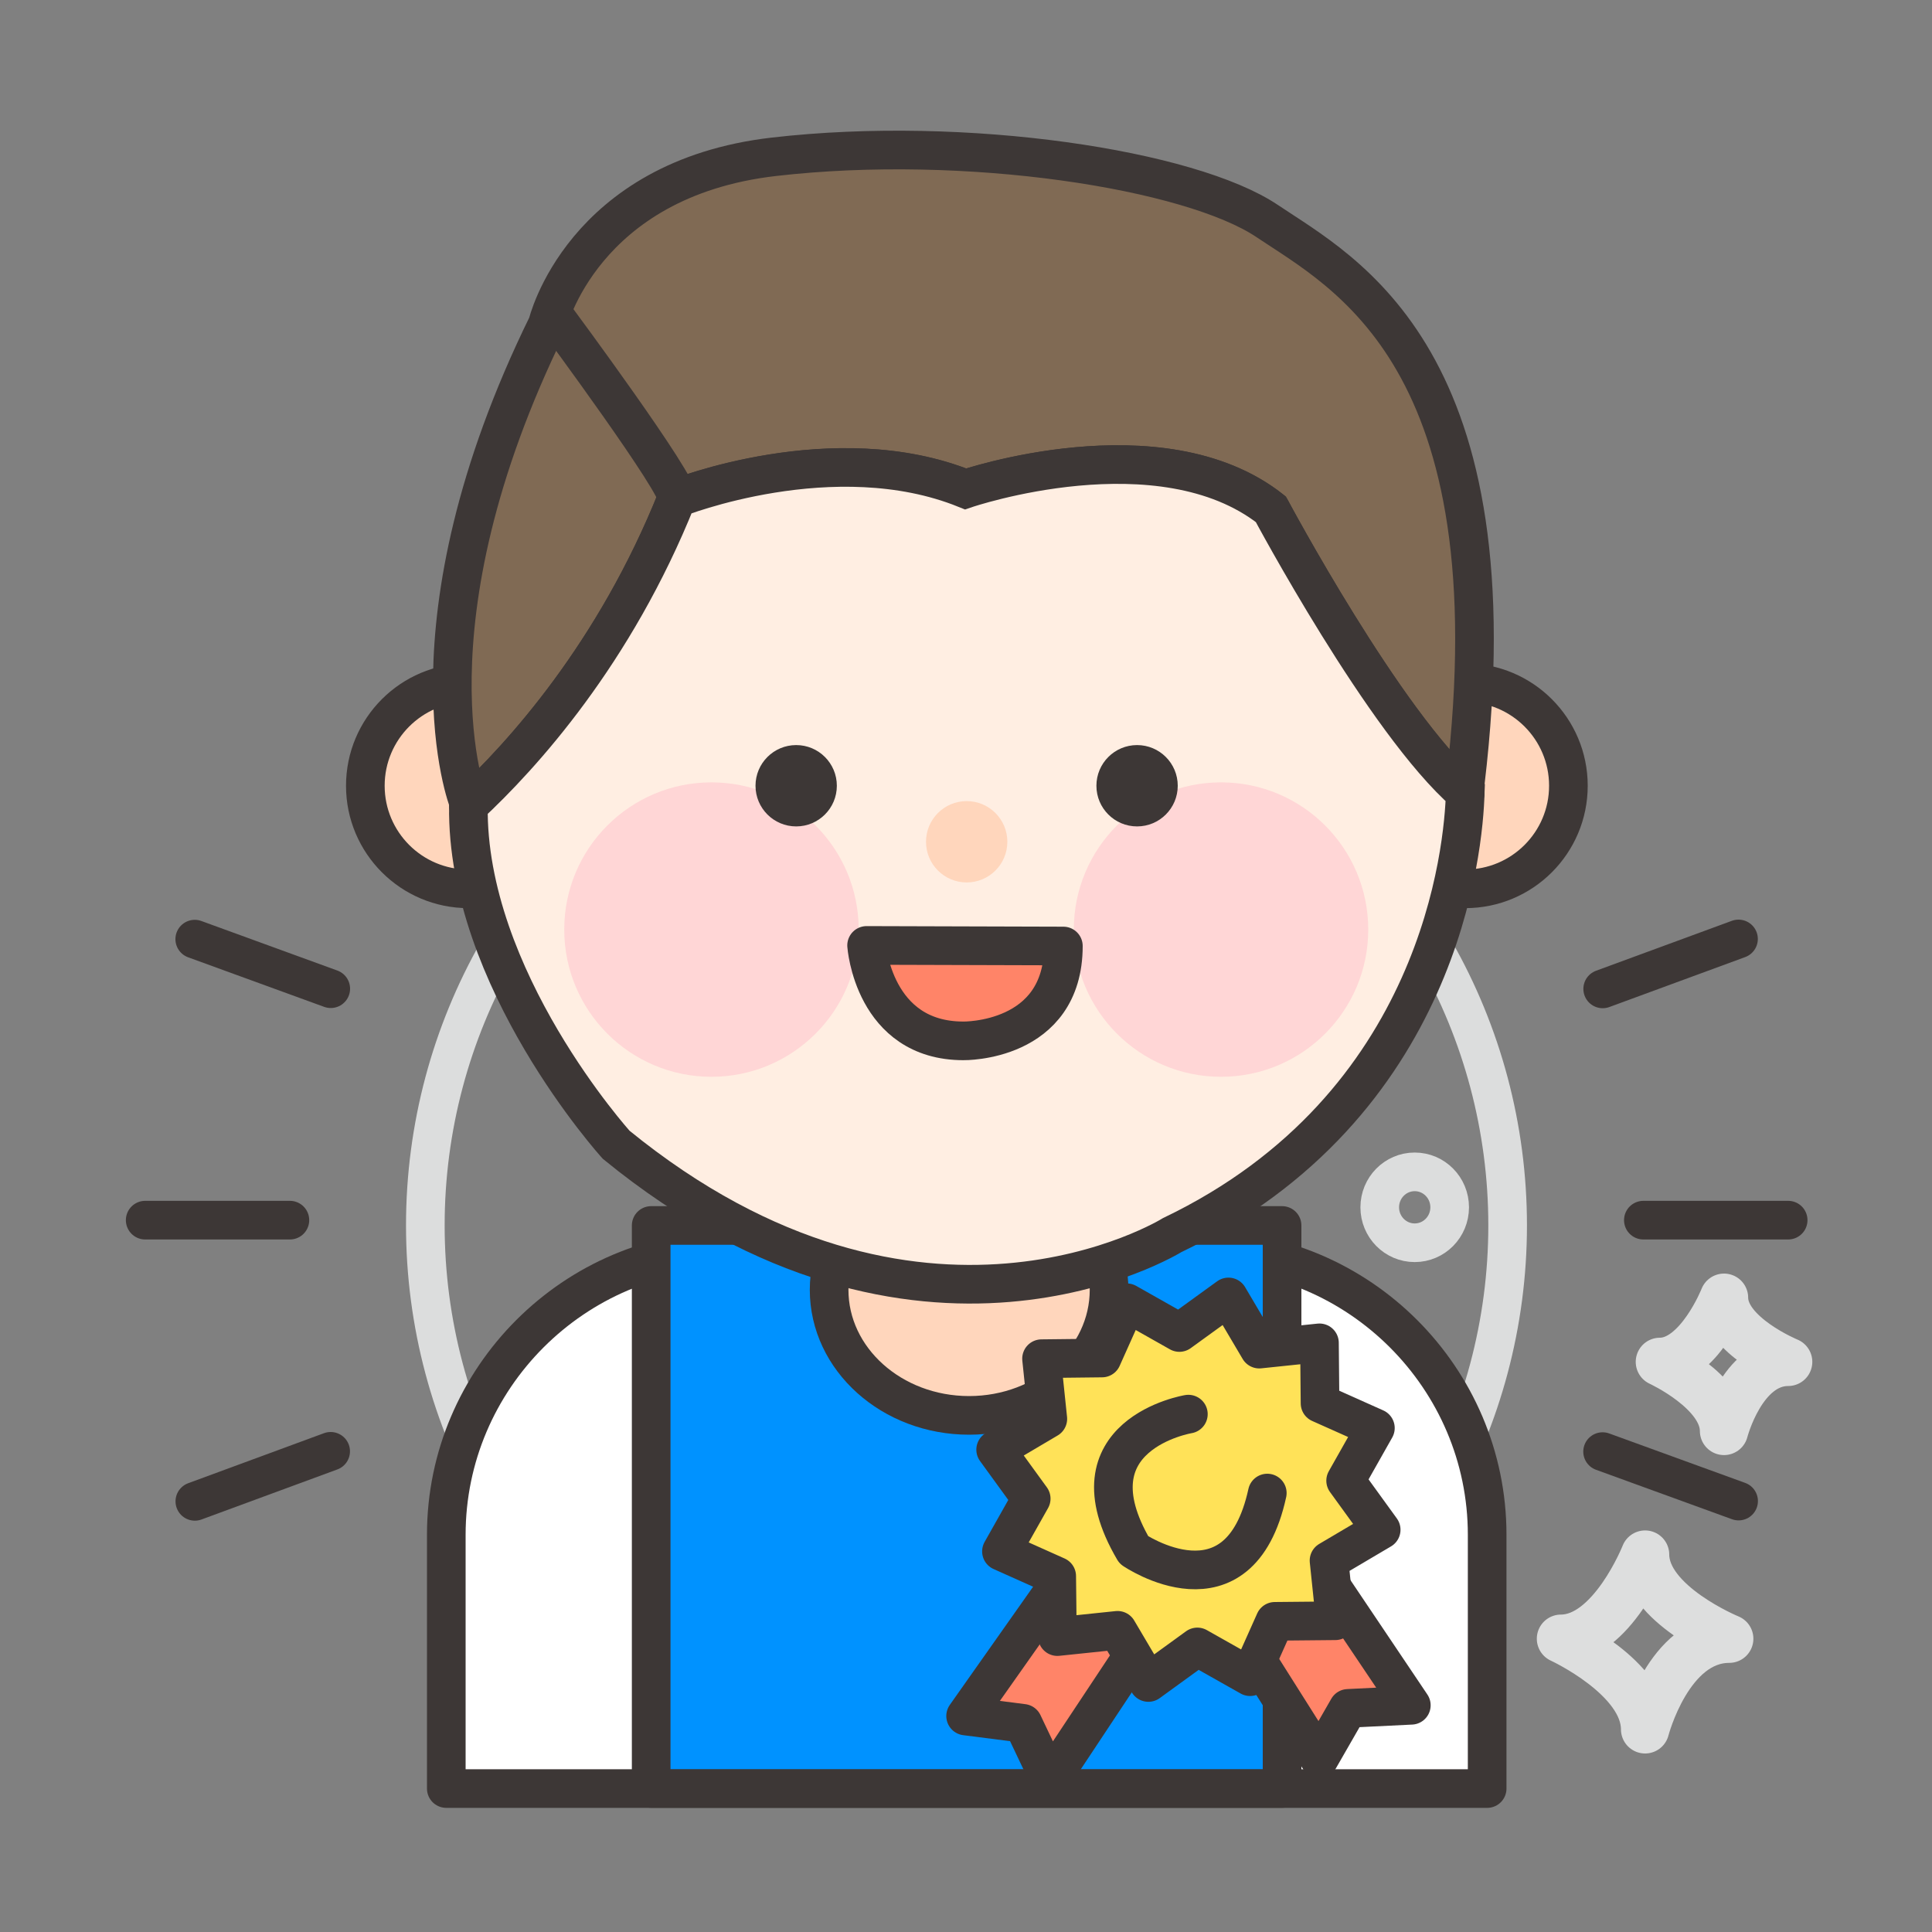 <?xml version="1.0" encoding="utf-8"?>
<!-- Generator: Adobe Illustrator 25.1.0, SVG Export Plug-In . SVG Version: 6.00 Build 0)  -->
<svg version="1.1" id="Layer_1" xmlns="http://www.w3.org/2000/svg" xmlns:xlink="http://www.w3.org/1999/xlink" x="0px" y="0px"
	 viewBox="0 0 200 200" style="enable-background:new 0 0 200 200;" xml:space="preserve">
<rect x="0" y="0" width="200" height="200" fill="#808080" stroke="none"/>
<style type="text/css">
	.st0{fill:none;stroke:#767676;stroke-width:6;stroke-miterlimit:10;}
	.st1{fill:#767676;}
	.st2{fill:#FF8468;}
	.st3{fill:#0092FF;stroke:#3D3736;stroke-width:4;stroke-linecap:round;stroke-linejoin:round;stroke-miterlimit:10;}
	.st4{fill:#FFD6BC;stroke:#3D3736;stroke-width:4;stroke-linecap:round;stroke-linejoin:round;stroke-miterlimit:10;}
	.st5{fill:none;stroke:#DCDDDD;stroke-width:4;stroke-linecap:round;stroke-linejoin:round;stroke-miterlimit:10;}
	.st6{fill:#FFE258;stroke:#3D3736;stroke-width:4;stroke-linecap:round;stroke-linejoin:round;stroke-miterlimit:10;}
	.st7{fill:none;stroke:#3D3736;stroke-width:4;stroke-linecap:round;stroke-linejoin:round;stroke-miterlimit:10;}
	.st8{fill:#3D3736;}
	.st9{fill:#806A54;stroke:#3D3736;stroke-width:4;stroke-linecap:round;stroke-linejoin:round;stroke-miterlimit:10;}
	.st10{fill:#FFEEE2;stroke:#3D3736;stroke-width:4;stroke-linecap:round;stroke-linejoin:round;stroke-miterlimit:10;}
	.st11{fill:#FFD6D6;}
	.st12{fill:#FF8468;stroke:#3D3736;stroke-width:4;stroke-linecap:round;stroke-linejoin:round;stroke-miterlimit:10;}
	.st13{fill:#FFD6BC;}
	.st14{fill:#FFFFFF;stroke:#3D3736;stroke-width:4;stroke-linecap:round;stroke-linejoin:round;stroke-miterlimit:10;}
	.st15{fill:#FFD6BC;stroke:#3D3736;stroke-width:4;stroke-miterlimit:10;}
	.st16{fill:#FFEEE2;stroke:#3D3736;stroke-width:4;stroke-miterlimit:10;}
	.st17{fill:none;stroke:#DDDEDE;stroke-width:5;stroke-linecap:round;stroke-linejoin:round;stroke-miterlimit:10;}
	.st18{fill:#DCDDDD;stroke:#3D3736;stroke-width:4;stroke-linecap:round;stroke-linejoin:round;stroke-miterlimit:10;}
	.st19{fill:#8FC66A;stroke:#3D3736;stroke-width:4;stroke-linecap:round;stroke-linejoin:round;stroke-miterlimit:10;}
	.st20{fill:#737272;stroke:#3D3736;stroke-width:4;stroke-linecap:round;stroke-linejoin:round;stroke-miterlimit:10;}
	.st21{fill:#FFFF62;stroke:#3D3736;stroke-width:4;stroke-linecap:round;stroke-linejoin:round;stroke-miterlimit:10;}
	.st22{fill:#FFFFFF;}
	.st23{opacity:0.4;fill:#FFA13D;}
	.st24{fill:#DCDDDD;}
	.st25{fill:#FFA13D;}
	.st26{fill:#3D3433;}
</style>
<g>
	<ellipse class="st5" cx="100.05" cy="126.85" rx="56.02" ry="56.79"/>
	<ellipse class="st5" cx="146.45" cy="124.98" rx="3.62" ry="3.67"/>
	<g>
		<g>
			<path class="st14" d="M153.94,185.15H46.2v-26.27c0-16.21,13.26-29.47,29.47-29.47h48.81c16.21,0,29.47,13.26,29.47,29.47V185.15
				z"/>
			<rect x="67.41" y="126.86" class="st3" width="65.31" height="58.28"/>
			<ellipse class="st15" cx="100.32" cy="133.52" rx="14.49" ry="13"/>
		</g>
		<polyline class="st12" points="111.69,161 99.96,177.64 105.9,178.4 108.71,184.32 121.11,165.62 		"/>
		<polyline class="st12" points="125.7,164.83 136.57,182.04 139.55,176.85 146.1,176.53 133.58,157.91 		"/>
		<polygon class="st6" points="138.23,167.78 131.97,167.84 129.41,173.57 123.95,170.49 118.88,174.17 115.69,168.77 
			109.46,169.42 109.39,163.16 103.67,160.6 106.75,155.14 103.07,150.07 108.47,146.88 107.82,140.65 114.08,140.58 116.64,134.86 
			122.09,137.94 127.17,134.26 130.36,139.66 136.59,139.01 136.65,145.27 142.38,147.83 139.3,153.28 142.98,158.36 137.58,161.55 
					"/>
		<path class="st7" d="M123.02,146.39c0,0-12.67,2.09-5.64,14.06c0,0,10.9,7.44,13.81-5.89"/>
		<circle class="st15" cx="48.49" cy="81.34" r="10.67"/>
		<circle class="st15" cx="151.69" cy="81.34" r="10.67"/>
		<path class="st9" d="M70.07,51.58c0,0,16.24-6.47,29.89-0.96c0,0,20.16-6.9,31.6,2.11c0,0,11.82,22.15,20.12,29.36
			c0.02-0.69,0.01-1.09,0.01-1.09c5.24-43.99-12.57-52.77-20.5-58.11s-31.19-8.95-51.07-6.66c-19.89,2.29-23.45,17.35-23.45,17.35
			c-15.34,31.25-8.18,49.42-8.18,49.42c0,0.14,0,0.27,0,0.41C54.05,78.23,63.63,67.68,70.07,51.58z"/>
		<path class="st16" d="M131.56,52.72c-11.45-9-31.6-2.11-31.6-2.11c-13.65-5.51-29.89,0.96-29.89,0.96
			c-6.44,16.1-16.02,26.65-21.58,31.82c-0.27,17.92,15.3,35.12,15.3,35.12c31.38,25.6,57.55,9.35,57.55,9.35
			c27.9-13.38,30.18-40.13,30.34-45.79C143.38,74.87,131.56,52.72,131.56,52.72z"/>
		<circle class="st13" cx="100.07" cy="87.14" r="4.21"/>
		<circle class="st11" cx="73.65" cy="96.23" r="15.24"/>
		<circle class="st11" cx="126.4" cy="96.23" r="15.24"/>
		<path class="st12" d="M89.71,97.87c0,0,0.7,9.88,10.02,9.88c0,0,10.35,0.19,10.35-9.82L89.71,97.87z"/>
		<circle class="st8" cx="82.42" cy="81.34" r="4.21"/>
		<circle class="st8" cx="117.71" cy="81.34" r="4.21"/>
		<path class="st7" d="M57.65,33.05c0,0,12.88,17.39,12.42,18.53"/>
	</g>
	<line class="st7" x1="20.16" y1="97.22" x2="34.24" y2="102.35"/>
	<line class="st7" x1="165.9" y1="150.27" x2="179.98" y2="155.39"/>
	<line class="st7" x1="20.17" y1="155.42" x2="34.23" y2="150.24"/>
	<line class="st7" x1="165.91" y1="102.37" x2="179.97" y2="97.2"/>
	<line class="st7" x1="170.12" y1="126.31" x2="185.11" y2="126.31"/>
	<line class="st7" x1="15.03" y1="126.31" x2="30.01" y2="126.31"/>
	<path class="st17" d="M178.47,134.34c0,0-2.62,6.64-6.64,6.64c0,0,6.64,3.05,6.64,7.15c0,0,1.84-7.15,6.64-7.15
		C185.11,140.98,178.47,138.25,178.47,134.34z"/>
	<path class="st17" d="M170.3,160.93c0,0-3.44,8.71-8.71,8.71c0,0,8.71,4,8.71,9.38c0,0,2.42-9.38,8.71-9.38
		C179.01,169.64,170.3,166.07,170.3,160.93z"/>
</g>
</svg>
